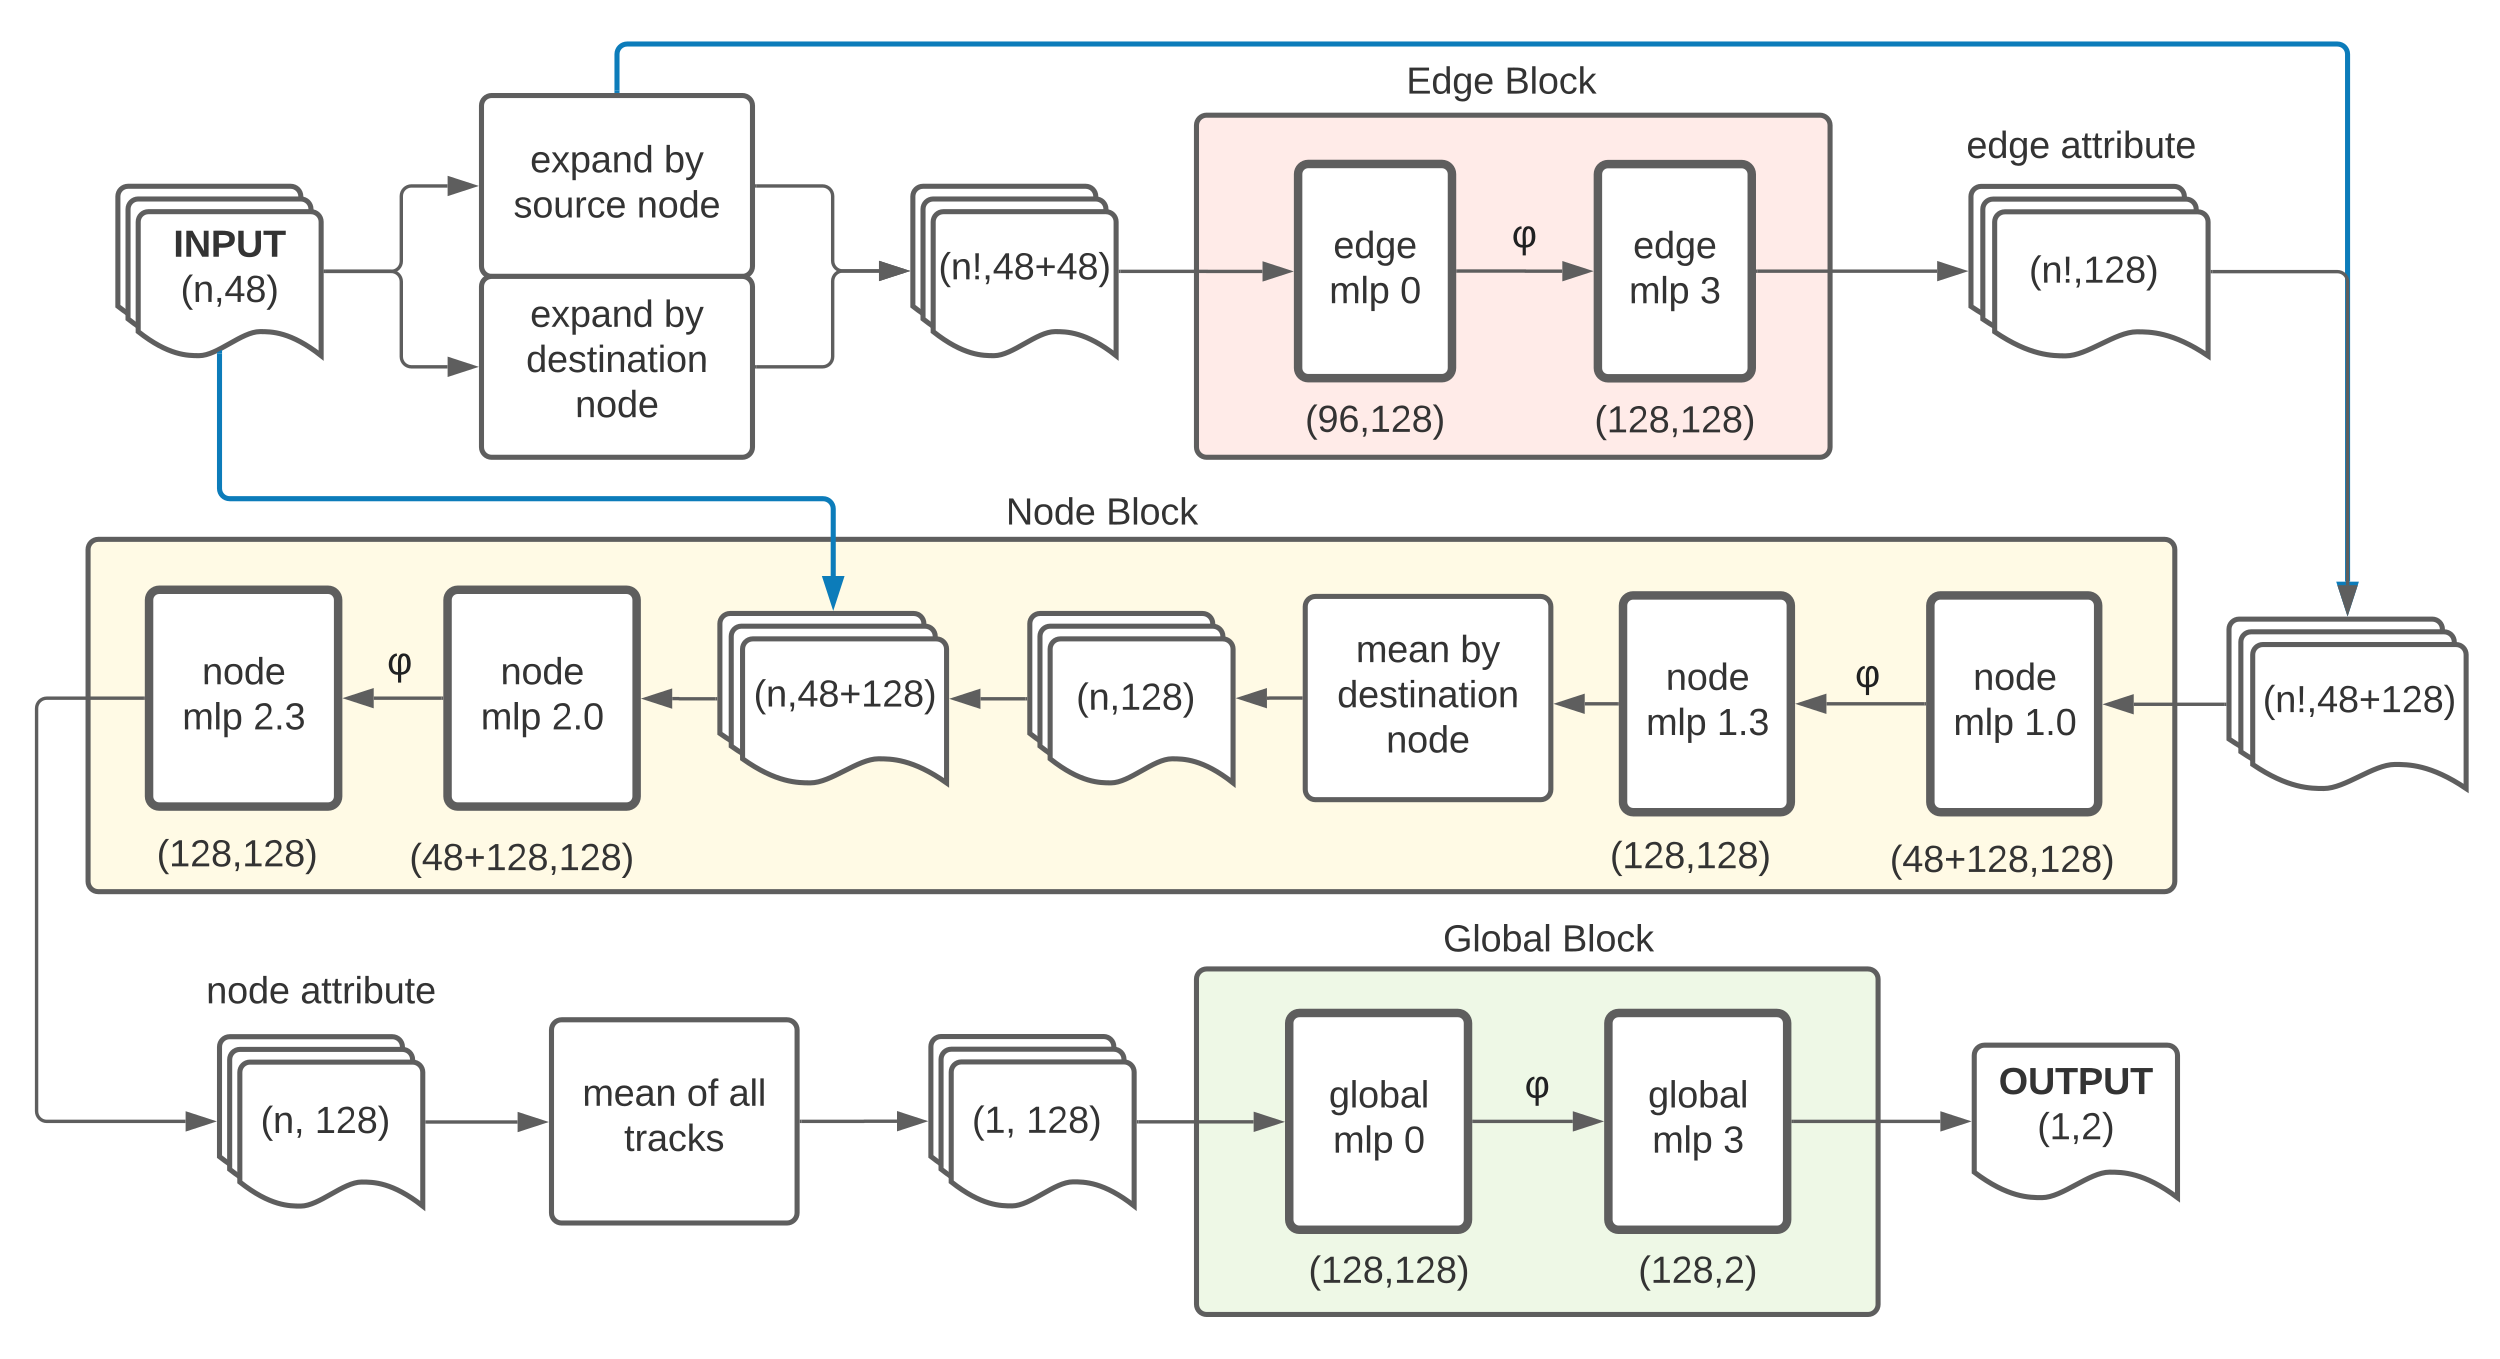 <svg xmlns="http://www.w3.org/2000/svg" xmlns:xlink="http://www.w3.org/1999/xlink" xmlns:lucid="lucid" width="1476" height="802.07"><g transform="translate(-172 -241.569)" lucid:page-tab-id="59z~I6xs36lp"><path d="M0 0h1760v1360H0z" fill="#fff"/><path d="M878.4 819.64c0-3.3 2.7-6 6-6h390.42c3.3 0 6 2.7 6 6v192c0 3.3-2.7 6-6 6h-390.4c-3.33 0-6-2.7-6-6z" stroke="#5e5e5e" stroke-width="3" fill="#c7e8ac" fill-opacity=".3"/><path d="M224 566c0-3.3 2.7-6 6-6h1220c3.3 0 6 2.7 6 6v196c0 3.3-2.7 6-6 6H230c-3.3 0-6-2.7-6-6z" stroke="#5e5e5e" stroke-width="3" fill="#ffeca9" fill-opacity=".3"/><path d="M878.4 315.57c0-3.3 2.7-6 6-6h362.07c3.3 0 6 2.7 6 6v189.98c0 3.3-2.7 6-6 6H884.4c-3.3 0-6-2.7-6-6z" stroke="#5e5e5e" stroke-width="3" fill="#ffbbb1" fill-opacity=".3"/><path d="M241.6 357.55c0-3.32 2.68-6 6-6h96c3.3 0 6 2.68 6 6v79c-18.05-14.2-29.28-14.2-36.08-14.2-10.8 0-25.17 14.2-35.97 14.2-6.7 0-18.03 0-35.96-14.2z" stroke="#5e5e5e" stroke-width="3" fill="#fff"/><path d="M247.6 365.05c0-3.32 2.68-6 6-6h96c3.3 0 6 2.68 6 6v79c-18.05-14.2-29.28-14.2-36.08-14.2-10.8 0-25.17 14.2-35.97 14.2-6.7 0-18.03 0-35.96-14.2z" stroke="#5e5e5e" stroke-width="3" fill="#fff"/><path d="M253.6 372.55c0-3.32 2.68-6 6-6h96c3.3 0 6 2.68 6 6v79c-18.05-14.2-29.28-14.2-36.08-14.2-10.8 0-25.17 14.2-35.97 14.2-6.7 0-18.03 0-35.96-14.2z" stroke="#5e5e5e" stroke-width="3" fill="#fff"/><use xlink:href="#a" transform="matrix(1,0,0,1,258.59,371.548) translate(15.759 21.611)"/><use xlink:href="#b" transform="matrix(1,0,0,1,258.59,371.548) translate(20.049 48.278)"/><path d="M938.4 344.37c0-3.32 2.7-6 6-6h78.85c3.32 0 6 2.68 6 6v114.48c0 3.32-2.68 6-6 6H944.4c-3.3 0-6-2.68-6-6z" stroke="#5e5e5e" stroke-width="5" fill="#fff"/><use xlink:href="#c" transform="matrix(1,0,0,1,950.406,350.368) translate(8.809 43.528)"/><use xlink:href="#d" transform="matrix(1,0,0,1,950.406,350.368) translate(6.401 70.194)"/><use xlink:href="#e" transform="matrix(1,0,0,1,950.406,350.368) translate(48.253 70.194)"/><path d="M1115.4 344.44c0-3.32 2.68-6 6-6h78.84c3.32 0 6 2.68 6 6v114.48c0 3.32-2.68 6-6 6h-78.84c-3.32 0-6-2.68-6-6z" stroke="#5e5e5e" stroke-width="5" fill="#fff"/><use xlink:href="#c" transform="matrix(1,0,0,1,1127.398,350.438) translate(8.809 43.528)"/><use xlink:href="#d" transform="matrix(1,0,0,1,1127.398,350.438) translate(6.401 70.194)"/><use xlink:href="#f" transform="matrix(1,0,0,1,1127.398,350.438) translate(48.253 70.194)"/><path d="M364.1 401.8h38.83c3.3 0 6-2.7 6-6v-38.45c0-3.3 2.7-6 6-6h21.34" stroke="#5e5e5e" stroke-width="2" fill="none"/><path d="M364.12 402.8h-1.03v-2h1.02z" fill="#5e5e5e"/><path d="M451.53 351.35L437.27 356v-9.28z" stroke="#5e5e5e" stroke-width="2" fill="#5e5e5e"/><path d="M456.27 303.96c0-3.32 2.7-6 6-6h148c3.3 0 6 2.68 6 6v94.8c0 3.3-2.7 6-6 6h-148c-3.3 0-6-2.7-6-6z" stroke="#5e5e5e" stroke-width="3" fill="#fff"/><use xlink:href="#g" transform="matrix(1,0,0,1,468.271,309.956) translate(16.765 33.34)"/><use xlink:href="#h" transform="matrix(1,0,0,1,468.271,309.956) translate(95.778 33.34)"/><use xlink:href="#i" transform="matrix(1,0,0,1,468.271,309.956) translate(6.92 60.007)"/><use xlink:href="#j" transform="matrix(1,0,0,1,468.271,309.956) translate(79.698 60.007)"/><path d="M456.27 410.75c0-3.3 2.7-6 6-6h148c3.3 0 6 2.7 6 6v94.8c0 3.3-2.7 6-6 6h-148c-3.3 0-6-2.7-6-6z" stroke="#5e5e5e" stroke-width="3" fill="#fff"/><use xlink:href="#g" transform="matrix(1,0,0,1,468.271,416.752) translate(16.765 17.778)"/><use xlink:href="#h" transform="matrix(1,0,0,1,468.271,416.752) translate(95.778 17.778)"/><use xlink:href="#k" transform="matrix(1,0,0,1,468.271,416.752) translate(14.358 44.444)"/><use xlink:href="#j" transform="matrix(1,0,0,1,468.271,416.752) translate(43.309 71.111)"/><path d="M364.1 401.8h38.83c3.3 0 6 2.68 6 6v44.35c0 3.3 2.7 6 6 6h21.34" stroke="#5e5e5e" stroke-width="2" fill="none"/><path d="M364.12 402.8h-1.03v-2h1.02z" fill="#5e5e5e"/><path d="M451.53 458.15l-14.26 4.64v-9.3z" stroke="#5e5e5e" stroke-width="2" fill="#5e5e5e"/><path d="M618.77 458.15h38.84c3.33 0 6-2.7 6-6v-44.6c0-3.32 2.7-6 6-6h21.35" stroke="#5e5e5e" stroke-width="2" fill="none"/><path d="M618.8 459.15h-1.03v-2h1.03z" fill="#5e5e5e"/><path d="M706.22 401.55l-14.27 4.63v-9.27z" stroke="#5e5e5e" stroke-width="2" fill="#5e5e5e"/><path d="M710.95 357.55c0-3.32 2.7-6 6-6h96c3.32 0 6 2.68 6 6v79c-18.03-14.2-29.27-14.2-36.07-14.2-10.8 0-25.16 14.2-35.96 14.2-6.7 0-18.04 0-35.97-14.2z" stroke="#5e5e5e" stroke-width="3" fill="#fff"/><path d="M716.95 365.05c0-3.32 2.7-6 6-6h96c3.32 0 6 2.68 6 6v79c-18.03-14.2-29.27-14.2-36.07-14.2-10.8 0-25.16 14.2-35.96 14.2-6.7 0-18.04 0-35.97-14.2z" stroke="#5e5e5e" stroke-width="3" fill="#fff"/><path d="M722.95 372.55c0-3.32 2.7-6 6-6h96c3.32 0 6 2.68 6 6v79c-18.03-14.2-29.27-14.2-36.07-14.2-10.8 0-25.16 14.2-35.96 14.2-6.7 0-18.04 0-35.97-14.2z" stroke="#5e5e5e" stroke-width="3" fill="#fff"/><use xlink:href="#l" transform="matrix(1,0,0,1,727.952,371.548) translate(-1.864 34.944)"/><path d="M618.77 351.35h38.84c3.33 0 6 2.7 6 6v38.2c0 3.3 2.7 6 6 6h21.35" stroke="#5e5e5e" stroke-width="2" fill="none"/><path d="M618.8 352.35h-1.03v-2h1.03z" fill="#5e5e5e"/><path d="M706.22 401.55l-14.27 4.63v-9.27z" stroke="#5e5e5e" stroke-width="2" fill="#5e5e5e"/><path d="M1032.75 401.6h39.54l.02.05c0 .02.02.03.04.03h22.04" stroke="#5e5e5e" stroke-width="2" fill="none"/><path d="M1032.78 402.6h-1.03v-2h1.03z" fill="#5e5e5e"/><path d="M1109.66 401.68l-14.26 4.64v-9.27z" stroke="#5e5e5e" stroke-width="2" fill="#5e5e5e"/><path d="M1032 357.55c0-3.32 2.7-6 6-6h68c3.32 0 6 2.68 6 6v48c0 3.3-2.68 6-6 6h-68c-3.3 0-6-2.7-6-6z" stroke="#000" stroke-opacity="0" stroke-width="3" fill="#fff" fill-opacity="0"/><use xlink:href="#m" transform="matrix(1,0,0,1,1037.005,356.548) translate(27.521 30.989)"/><path d="M833.45 401.8h50.72s0 .02.02.02h33.2" stroke="#5e5e5e" stroke-width="2" fill="none"/><path d="M833.48 402.8h-1.03v-2h1.03z" fill="#5e5e5e"/><path d="M932.67 401.82l-14.27 4.63v-9.27z" stroke="#5e5e5e" stroke-width="2" fill="#5e5e5e"/><path d="M1311.68 599.1c0-3.33 2.7-6 6-6h87.08c3.32 0 6 2.67 6 6v116c0 3.3-2.68 6-6 6h-87.08c-3.3 0-6-2.7-6-6z" stroke="#5e5e5e" stroke-width="5" fill="#fff"/><use xlink:href="#n" transform="matrix(1,0,0,1,1323.679,605.087) translate(13.309 43.778)"/><use xlink:href="#d" transform="matrix(1,0,0,1,1323.679,605.087) translate(1.642 70.444)"/><use xlink:href="#o" transform="matrix(1,0,0,1,1323.679,605.087) translate(43.494 70.444)"/><path d="M1488 613.1c0-3.33 2.7-6 6-6h114c3.3 0 6 2.67 6 6v79c-21.04-14.2-34.15-14.2-42.08-14.2-12.6 0-29.36 14.2-41.96 14.2-7.8 0-21.04 0-41.96-14.2z" stroke="#5e5e5e" stroke-width="3" fill="#fff"/><path d="M1495 620.6c0-3.33 2.7-6 6-6h114c3.3 0 6 2.67 6 6v79c-21.04-14.2-34.15-14.2-42.08-14.2-12.6 0-29.36 14.2-41.96 14.2-7.8 0-21.04 0-41.96-14.2z" stroke="#5e5e5e" stroke-width="3" fill="#fff"/><path d="M1502 628.1c0-3.33 2.7-6 6-6h114c3.3 0 6 2.67 6 6v79c-21.04-14.2-34.15-14.2-42.08-14.2-12.6 0-29.36 14.2-41.96 14.2-7.8 0-21.04 0-41.96-14.2z" stroke="#5e5e5e" stroke-width="3" fill="#fff"/><use xlink:href="#p" transform="matrix(1,0,0,1,1507,627.087) translate(0.963 34.944)"/><path d="M1130.23 599.1c0-3.33 2.7-6 6-6h87.08c3.33 0 6 2.67 6 6v116c0 3.3-2.67 6-6 6h-87.07c-3.3 0-6-2.7-6-6z" stroke="#5e5e5e" stroke-width="5" fill="#fff"/><use xlink:href="#n" transform="matrix(1,0,0,1,1142.232,605.087) translate(13.309 43.778)"/><use xlink:href="#d" transform="matrix(1,0,0,1,1142.232,605.087) translate(1.642 70.444)"/><use xlink:href="#q" transform="matrix(1,0,0,1,1142.232,605.087) translate(43.494 70.444)"/><path d="M1308.18 657.1h-57.86" stroke="#5e5e5e" stroke-width="2" fill="none"/><path d="M1309.18 658.1h-1.03v-2h1.03z" fill="#5e5e5e"/><path d="M1235.05 657.1l14.27-4.65v9.27z" stroke="#5e5e5e" stroke-width="2" fill="#5e5e5e"/><path d="M1234.66 617.16c0-3.32 2.68-6 6-6h68c3.3 0 6 2.68 6 6v48c0 3.3-2.7 6-6 6h-68c-3.32 0-6-2.7-6-6z" stroke="#000" stroke-opacity="0" stroke-width="3" fill="#fff" fill-opacity="0"/><use xlink:href="#m" transform="matrix(1,0,0,1,1239.657,616.157) translate(27.521 30.989)"/><path d="M942.62 599.7c0-3.3 2.68-6 6-6h133c3.3 0 6 2.7 6 6v108c0 3.32-2.7 6-6 6h-133c-3.32 0-6-2.68-6-6z" stroke="#5e5e5e" stroke-width="3" fill="#fff"/><use xlink:href="#r" transform="matrix(1,0,0,1,954.616,605.701) translate(17.938 26.778)"/><use xlink:href="#h" transform="matrix(1,0,0,1,954.616,605.701) translate(79.605 26.778)"/><use xlink:href="#k" transform="matrix(1,0,0,1,954.616,605.701) translate(6.858 53.444)"/><use xlink:href="#j" transform="matrix(1,0,0,1,954.616,605.701) translate(35.809 80.111)"/><path d="M1126.73 657.1h-19.1" stroke="#5e5e5e" stroke-width="2" fill="none"/><path d="M1127.73 658.1h-1.02v-2h1.03z" fill="#5e5e5e"/><path d="M1092.35 657.1l14.27-4.65v9.27z" stroke="#5e5e5e" stroke-width="2" fill="#5e5e5e"/><path d="M940.12 653.7h-18.78c-.02 0-.03.02-.03.04s0 .03-.03.03H920" stroke="#5e5e5e" stroke-width="2" fill="none"/><path d="M941.12 654.7h-1.03v-2h1.02z" fill="#5e5e5e"/><path d="M904.74 653.77l14.26-4.63v9.27z" stroke="#5e5e5e" stroke-width="2" fill="#5e5e5e"/><path d="M780 609.77c0-3.3 2.7-6 6-6h96c3.3 0 6 2.7 6 6v79c-18.04-14.2-29.27-14.2-36.07-14.2-10.8 0-25.17 14.2-35.97 14.2-6.7 0-18.03 0-35.96-14.2z" stroke="#5e5e5e" stroke-width="3" fill="#fff"/><path d="M786 617.27c0-3.3 2.7-6 6-6h96c3.3 0 6 2.7 6 6v79c-18.04-14.2-29.27-14.2-36.07-14.2-10.8 0-25.17 14.2-35.97 14.2-6.7 0-18.03 0-35.96-14.2z" stroke="#5e5e5e" stroke-width="3" fill="#fff"/><path d="M792 624.77c0-3.3 2.7-6 6-6h96c3.3 0 6 2.7 6 6v79c-18.04-14.2-29.27-14.2-36.07-14.2-10.8 0-25.17 14.2-35.97 14.2-6.7 0-18.03 0-35.96-14.2z" stroke="#5e5e5e" stroke-width="3" fill="#fff"/><use xlink:href="#s" transform="matrix(1,0,0,1,797,623.771) translate(10.377 36.84)"/><path d="M597.02 609.77c0-3.3 2.7-6 6-6h108.44c3.32 0 6 2.7 6 6v79c-20.1-14.2-32.63-14.2-40.22-14.2-12.05 0-28.06 14.2-40.1 14.2-7.48 0-20.12 0-40.12-14.2z" stroke="#5e5e5e" stroke-width="3" fill="#fff"/><path d="M603.72 617.27c0-3.3 2.68-6 6-6h108.44c3.3 0 6 2.7 6 6v79c-20.12-14.2-32.64-14.2-40.23-14.2-12.05 0-28.06 14.2-40.1 14.2-7.47 0-20.12 0-40.1-14.2z" stroke="#5e5e5e" stroke-width="3" fill="#fff"/><path d="M610.4 624.77c0-3.3 2.7-6 6-6h108.45c3.3 0 6 2.7 6 6v79c-20.12-14.2-32.64-14.2-40.23-14.2-12.04 0-28.06 14.2-40.1 14.2-7.47 0-20.12 0-40.1-14.2z" stroke="#5e5e5e" stroke-width="3" fill="#fff"/><use xlink:href="#t" transform="matrix(1,0,0,1,615.407,623.772) translate(1.549 34.944)"/><path d="M777.5 654.14h-26.65" stroke="#5e5e5e" stroke-width="2" fill="none"/><path d="M778.5 655.14h-1.03v-2h1.03z" fill="#5e5e5e"/><path d="M735.58 654.14l14.27-4.64v9.27z" stroke="#5e5e5e" stroke-width="2" fill="#5e5e5e"/><path d="M301.6 450.3V530c0 3.3 2.68 6 6 6h350.34c3.3 0 6 2.7 6 6v39.65" stroke="#0c7cba" stroke-width="3" fill="none"/><path d="M303.1 450.35h-3v-.8l3-1.5z" fill="#0c7cba"/><path d="M663.94 597.42l-4.64-14.27h9.27z" stroke="#0c7cba" stroke-width="3" fill="#0c7cba"/><path d="M260 595.77c0-3.3 2.7-6 6-6h99.64c3.32 0 6 2.7 6 6v116c0 3.32-2.68 6-6 6H266c-3.3 0-6-2.68-6-6z" stroke="#5e5e5e" stroke-width="5" fill="#fff"/><use xlink:href="#n" transform="matrix(1,0,0,1,272,601.772) translate(19.309 43.778)"/><use xlink:href="#d" transform="matrix(1,0,0,1,272,601.772) translate(7.642 70.444)"/><use xlink:href="#u" transform="matrix(1,0,0,1,272,601.772) translate(49.494 70.444)"/><path d="M436.23 595.77c0-3.3 2.68-6 6-6h99.64c3.32 0 6 2.7 6 6v116c0 3.32-2.68 6-6 6h-99.64c-3.32 0-6-2.68-6-6z" stroke="#5e5e5e" stroke-width="5" fill="#fff"/><use xlink:href="#n" transform="matrix(1,0,0,1,448.229,601.772) translate(19.309 43.778)"/><use xlink:href="#d" transform="matrix(1,0,0,1,448.229,601.772) translate(7.642 70.444)"/><use xlink:href="#v" transform="matrix(1,0,0,1,448.229,601.772) translate(49.494 70.444)"/><path d="M594.52 654.14h-21.5c-.05 0-.07-.03-.07-.06s-.03-.06-.06-.06h-4.03" stroke="#5e5e5e" stroke-width="2" fill="none"/><path d="M595.52 655.14h-1.02v-2h1.02z" fill="#5e5e5e"/><path d="M553.6 654.02l14.27-4.63v9.26z" stroke="#5e5e5e" stroke-width="2" fill="#5e5e5e"/><path d="M432.73 653.77h-40.1" stroke="#5e5e5e" stroke-width="2" fill="none"/><path d="M433.73 654.77h-1.03v-2h1.03z" fill="#5e5e5e"/><path d="M377.38 653.77l14.26-4.63v9.27z" stroke="#5e5e5e" stroke-width="2" fill="#5e5e5e"/><path d="M368 609.77c0-3.3 2.7-6 6-6h68c3.3 0 6 2.7 6 6v48c0 3.3-2.7 6-6 6h-68c-3.3 0-6-2.7-6-6z" stroke="#000" stroke-opacity="0" stroke-width="3" fill="#fff" fill-opacity="0"/><use xlink:href="#m" transform="matrix(1,0,0,1,373,608.771) translate(27.521 30.989)"/><path d="M721.6 859.53c0-3.32 2.68-6 6-6h96c3.3 0 6 2.68 6 6v79c-18.05-14.2-29.28-14.2-36.08-14.2-10.8 0-25.17 14.2-35.97 14.2-6.7 0-18.03 0-35.96-14.2z" stroke="#5e5e5e" stroke-width="3" fill="#fff"/><path d="M727.6 867.03c0-3.32 2.68-6 6-6h96c3.3 0 6 2.68 6 6v79c-18.05-14.2-29.28-14.2-36.08-14.2-10.8 0-25.17 14.2-35.97 14.2-6.7 0-18.03 0-35.96-14.2z" stroke="#5e5e5e" stroke-width="3" fill="#fff"/><path d="M733.6 874.53c0-3.32 2.68-6 6-6h96c3.3 0 6 2.68 6 6v79c-18.05-14.2-29.28-14.2-36.08-14.2-10.8 0-25.17 14.2-35.97 14.2-6.7 0-18.03 0-35.96-14.2z" stroke="#5e5e5e" stroke-width="3" fill="#fff"/><use xlink:href="#w" transform="matrix(1,0,0,1,738.59,873.527) translate(7.29 36.84)"/><use xlink:href="#x" transform="matrix(1,0,0,1,738.59,873.527) translate(39.327 36.84)"/><path d="M497.6 849.64c0-3.3 2.68-6 6-6h133c3.3 0 6 2.7 6 6v108c0 3.3-2.7 6-6 6h-133c-3.32 0-6-2.7-6-6z" stroke="#5e5e5e" stroke-width="3" fill="#fff"/><use xlink:href="#r" transform="matrix(1,0,0,1,509.59,855.641) translate(6.272 38.778)"/><use xlink:href="#y" transform="matrix(1,0,0,1,509.59,855.641) translate(67.938 38.778)"/><use xlink:href="#z" transform="matrix(1,0,0,1,509.59,855.641) translate(92.63 38.778)"/><use xlink:href="#A" transform="matrix(1,0,0,1,509.59,855.641) translate(30.901 65.444)"/><path d="M645.1 903.64h36.93c.03 0 .06-.02.06-.06 0-.03.02-.05.05-.05h19.44" stroke="#5e5e5e" stroke-width="2" fill="none"/><path d="M645.12 904.64h-1.03v-2h1.02z" fill="#5e5e5e"/><path d="M716.85 903.53l-14.26 4.63v-9.27z" stroke="#5e5e5e" stroke-width="2" fill="#5e5e5e"/><path d="M933.16 845.64c0-3.3 2.7-6 6-6h93.55c3.32 0 6 2.7 6 6v116c0 3.3-2.68 6-6 6h-93.54c-3.3 0-6-2.7-6-6z" stroke="#5e5e5e" stroke-width="5" fill="#fff"/><use xlink:href="#B" transform="matrix(1,0,0,1,945.159,851.641) translate(11.432 43.778)"/><use xlink:href="#d" transform="matrix(1,0,0,1,945.159,851.641) translate(13.901 70.444)"/><use xlink:href="#e" transform="matrix(1,0,0,1,945.159,851.641) translate(55.753 70.444)"/><path d="M1121.6 845.64c0-3.3 2.68-6 6-6h93.54c3.3 0 6 2.7 6 6v116c0 3.3-2.7 6-6 6h-93.55c-3.32 0-6-2.7-6-6z" stroke="#5e5e5e" stroke-width="5" fill="#fff"/><use xlink:href="#B" transform="matrix(1,0,0,1,1133.59,851.641) translate(11.432 43.778)"/><use xlink:href="#d" transform="matrix(1,0,0,1,1133.59,851.641) translate(13.901 70.444)"/><use xlink:href="#f" transform="matrix(1,0,0,1,1133.59,851.641) translate(55.753 70.444)"/><path d="M1042.2 903.64h58.4" stroke="#5e5e5e" stroke-width="2" fill="none"/><path d="M1042.23 904.64h-1.02v-2h1.03z" fill="#5e5e5e"/><path d="M1115.85 903.64l-14.26 4.64V899z" stroke="#5e5e5e" stroke-width="2" fill="#5e5e5e"/><path d="M844.1 903.9h68.06" stroke="#5e5e5e" stroke-width="2" fill="none"/><path d="M844.12 904.9h-1.03v-2h1.02z" fill="#5e5e5e"/><path d="M927.42 903.9l-14.26 4.63v-9.27z" stroke="#5e5e5e" stroke-width="2" fill="#5e5e5e"/><path d="M1039.6 859.64c0-3.3 2.7-6 6-6h68c3.33 0 6 2.7 6 6v48c0 3.3-2.67 6-6 6h-68c-3.3 0-6-2.7-6-6z" stroke="#000" stroke-opacity="0" stroke-width="3" fill="#fff" fill-opacity="0"/><use xlink:href="#m" transform="matrix(1,0,0,1,1044.613,858.641) translate(27.521 30.989)"/><path d="M1337.6 864.64c0-3.3 2.68-6 6-6h108c3.3 0 6 2.7 6 6v84c-20.05-15.03-32.53-15.03-40.1-15.03-12 0-27.95 15.04-39.95 15.04-7.44 0-20.04 0-39.96-15.03z" stroke="#5e5e5e" stroke-width="3" fill="#fff"/><use xlink:href="#C" transform="matrix(1,0,0,1,1342.59,863.641) translate(9.444 23.872)"/><use xlink:href="#D" transform="matrix(1,0,0,1,1342.59,863.641) translate(32.222 50.538)"/><path d="M1230.64 903.64h86.95" stroke="#5e5e5e" stroke-width="2" fill="none"/><path d="M1230.66 904.64h-1.02v-2h1.02z" fill="#5e5e5e"/><path d="M1332.85 903.64l-14.26 4.64V899z" stroke="#5e5e5e" stroke-width="2" fill="#5e5e5e"/><path d="M938.4 267.57c0-3.3 2.7-6 6-6h228c3.32 0 6 2.7 6 6v48c0 3.3-2.68 6-6 6h-228c-3.3 0-6-2.7-6-6z" stroke="#000" stroke-opacity="0" stroke-width="3" fill="#fff" fill-opacity="0"/><use xlink:href="#E" transform="matrix(1,0,0,1,943.406,266.569) translate(58.858 30.278)"/><use xlink:href="#F" transform="matrix(1,0,0,1,943.406,266.569) translate(116.883 30.278)"/><path d="M702.62 521.98c0-3.32 2.68-6 6-6h228c3.3 0 6 2.68 6 6v48c0 3.3-2.7 6-6 6h-228c-3.32 0-6-2.7-6-6z" stroke="#000" stroke-opacity="0" stroke-width="3" fill="#fff" fill-opacity="0"/><use xlink:href="#G" transform="matrix(1,0,0,1,707.616,520.979) translate(58.272 30.278)"/><use xlink:href="#F" transform="matrix(1,0,0,1,707.616,520.979) translate(117.469 30.278)"/><path d="M966.24 774c0-3.3 2.7-6 6-6h228c3.32 0 6 2.7 6 6v48c0 3.3-2.68 6-6 6h-228c-3.3 0-6-2.7-6-6z" stroke="#000" stroke-opacity="0" stroke-width="3" fill="#fff" fill-opacity="0"/><use xlink:href="#H" transform="matrix(1,0,0,1,971.244,773) translate(52.747 30.278)"/><use xlink:href="#F" transform="matrix(1,0,0,1,971.244,773) translate(122.994 30.278)"/><path d="M1335.65 357.62c0-3.32 2.7-6 6-6h114c3.3 0 6 2.68 6 6v79.05c-21.04-14.2-34.15-14.2-42.08-14.2-12.6 0-29.36 14.2-41.96 14.2-7.8 0-21.03 0-41.95-14.2z" stroke="#5e5e5e" stroke-width="3" fill="#fff"/><path d="M1342.65 365.12c0-3.3 2.7-6 6-6h114c3.3 0 6 2.7 6 6v79.05c-21.04-14.2-34.15-14.2-42.08-14.2-12.6 0-29.36 14.2-41.96 14.2-7.8 0-21.03 0-41.95-14.2z" stroke="#5e5e5e" stroke-width="3" fill="#fff"/><path d="M1349.65 372.63c0-3.32 2.7-6 6-6h114c3.3 0 6 2.68 6 6v79.04c-21.04-14.2-34.15-14.2-42.08-14.2-12.6 0-29.36 14.2-41.96 14.2-7.8 0-21.03 0-41.95-14.2z" stroke="#5e5e5e" stroke-width="3" fill="#fff"/><use xlink:href="#I" transform="matrix(1,0,0,1,1354.65,371.626) translate(15.29 36.84)"/><path d="M1209.74 401.68h61.7c.02 0 .03 0 .03-.02H1315.7" stroke="#5e5e5e" stroke-width="2" fill="none"/><path d="M1209.77 402.68h-1.03v-2h1.03z" fill="#5e5e5e"/><path d="M1330.96 401.65l-14.26 4.63V397z" stroke="#5e5e5e" stroke-width="2" fill="#5e5e5e"/><path d="M1485.53 657.38h-53.77" stroke="#5e5e5e" stroke-width="2" fill="none"/><path d="M1486.53 658.38h-1.02v-2h1.03z" fill="#5e5e5e"/><path d="M1416.5 657.38l14.26-4.64V662z" stroke="#5e5e5e" stroke-width="2" fill="#5e5e5e"/><path d="M1280.82 305.55c0-3.32 2.7-6 6-6h228c3.3 0 6 2.68 6 6v48c0 3.3-2.7 6-6 6h-228c-3.3 0-6-2.7-6-6z" stroke="#000" stroke-opacity="0" stroke-width="3" fill="#fff" fill-opacity="0"/><use xlink:href="#J" transform="matrix(1,0,0,1,1285.821,304.548) translate(47.16 30.278)"/><use xlink:href="#K" transform="matrix(1,0,0,1,1285.821,304.548) translate(102.716 30.278)"/><path d="M301.6 859.64c0-3.3 2.68-6 6-6h96c3.3 0 6 2.7 6 6v79c-18.05-14.2-29.28-14.2-36.08-14.2-10.8 0-25.17 14.2-35.97 14.2-6.7 0-18.03 0-35.96-14.2z" stroke="#5e5e5e" stroke-width="3" fill="#fff"/><path d="M307.6 867.14c0-3.3 2.68-6 6-6h96c3.3 0 6 2.7 6 6v79c-18.05-14.2-29.28-14.2-36.08-14.2-10.8 0-25.17 14.2-35.97 14.2-6.7 0-18.03 0-35.96-14.2z" stroke="#5e5e5e" stroke-width="3" fill="#fff"/><path d="M313.6 874.64c0-3.3 2.68-6 6-6h96c3.3 0 6 2.7 6 6v79c-18.05-14.2-29.28-14.2-36.08-14.2-10.8 0-25.17 14.2-35.97 14.2-6.7 0-18.03 0-35.96-14.2z" stroke="#5e5e5e" stroke-width="3" fill="#fff"/><g><use xlink:href="#L" transform="matrix(1,0,0,1,318.59,873.641) translate(7.29 36.84)"/><use xlink:href="#x" transform="matrix(1,0,0,1,318.59,873.641) translate(39.327 36.84)"/></g><path d="M424.1 904h53.5" stroke="#5e5e5e" stroke-width="2" fill="none"/><path d="M424.12 905h-1.03v-2h1.02z" fill="#5e5e5e"/><path d="M492.85 904l-14.26 4.64v-9.27z" stroke="#5e5e5e" stroke-width="2" fill="#5e5e5e"/><path d="M256.5 653.77h-56.9c-3.32 0-6 2.7-6 6v237.87c0 3.3 2.68 6 6 6h82" stroke="#5e5e5e" stroke-width="2" fill="none"/><path d="M257.5 654.77h-1.03v-2h1.03z" fill="#5e5e5e"/><path d="M296.85 903.64l-14.26 4.64V899z" stroke="#5e5e5e" stroke-width="2" fill="#5e5e5e"/><path d="M241.6 804.64c0-3.3 2.68-6 6-6h228c3.3 0 6 2.7 6 6v48c0 3.3-2.7 6-6 6h-228c-3.32 0-6-2.7-6-6z" stroke="#000" stroke-opacity="0" stroke-width="3" fill="#fff" fill-opacity="0"/><g><use xlink:href="#M" transform="matrix(1,0,0,1,246.59,803.641) translate(47.16 30.278)"/><use xlink:href="#K" transform="matrix(1,0,0,1,246.59,803.641) translate(102.716 30.278)"/></g><path d="M863.83 467.25c0-3.3 2.7-6 6-6h228c3.3 0 6 2.7 6 6v48c0 3.32-2.7 6-6 6h-228c-3.3 0-6-2.68-6-6z" stroke="#000" stroke-opacity="0" stroke-width="3" fill="#fff" fill-opacity="0"/><g><use xlink:href="#N" transform="matrix(1,0,0,1,868.829,466.255) translate(73.704 30.278)"/></g><path d="M1040.82 467.55c0-3.32 2.7-6 6-6h228c3.3 0 6 2.68 6 6v48c0 3.3-2.7 6-6 6h-228c-3.3 0-6-2.7-6-6z" stroke="#000" stroke-opacity="0" stroke-width="3" fill="#fff" fill-opacity="0"/><g><use xlink:href="#O" transform="matrix(1,0,0,1,1045.821,466.548) translate(67.531 30.278)"/></g><path d="M1234.06 727.1c0-3.33 2.7-6 6-6h228c3.3 0 6 2.67 6 6v48c0 3.3-2.7 6-6 6h-228c-3.3 0-6-2.7-6-6z" stroke="#000" stroke-opacity="0" stroke-width="3" fill="#fff" fill-opacity="0"/><g><use xlink:href="#P" transform="matrix(1,0,0,1,1239.061,726.087) translate(48.704 30.278)"/></g><path d="M1050 724.86c0-3.3 2.7-6 6-6h228c3.3 0 6 2.7 6 6v48c0 3.3-2.7 6-6 6h-228c-3.3 0-6-2.7-6-6z" stroke="#000" stroke-opacity="0" stroke-width="3" fill="#fff" fill-opacity="0"/><g><use xlink:href="#O" transform="matrix(1,0,0,1,1055,723.859) translate(67.531 30.278)"/></g><path d="M360 726c0-3.3 2.7-6 6-6h228c3.3 0 6 2.7 6 6v48c0 3.3-2.7 6-6 6H366c-3.3 0-6-2.7-6-6z" stroke="#000" stroke-opacity="0" stroke-width="3" fill="#fff" fill-opacity="0"/><g><use xlink:href="#P" transform="matrix(1,0,0,1,365,725) translate(48.704 30.278)"/></g><path d="M192 723.77c0-3.3 2.7-6 6-6h228c3.3 0 6 2.7 6 6v48c0 3.32-2.7 6-6 6H198c-3.3 0-6-2.68-6-6z" stroke="#000" stroke-opacity="0" stroke-width="3" fill="#fff" fill-opacity="0"/><g><use xlink:href="#O" transform="matrix(1,0,0,1,197,722.772) translate(67.531 30.278)"/></g><path d="M872 969.64c0-3.3 2.7-6 6-6h228c3.32 0 6 2.7 6 6v48c0 3.3-2.68 6-6 6H878c-3.3 0-6-2.7-6-6z" stroke="#000" stroke-opacity="0" stroke-width="3" fill="#fff" fill-opacity="0"/><g><use xlink:href="#O" transform="matrix(1,0,0,1,877.005,968.641) translate(67.531 30.278)"/></g><path d="M1054.36 969.64c0-3.3 2.7-6 6-6h228c3.32 0 6 2.7 6 6v48c0 3.3-2.68 6-6 6h-228c-3.3 0-6-2.7-6-6z" stroke="#000" stroke-opacity="0" stroke-width="3" fill="#fff" fill-opacity="0"/><g><use xlink:href="#Q" transform="matrix(1,0,0,1,1059.364,968.641) translate(79.877 30.278)"/></g><path d="M536.27 294.96v-21.4c0-3.33 2.7-6 6-6H1552c3.3 0 6 2.67 6 6v311.4" stroke="#0c7cba" stroke-width="3" fill="none"/><path d="M537.77 296.46h-3v-1.54h3z" fill="#0c7cba"/><path d="M1558 600.73l-4.64-14.26h9.28z" stroke="#0c7cba" stroke-width="3" fill="#0c7cba"/><path d="M1478.15 401.94H1552c3.3 0 6 2.68 6 6V587.1" stroke="#5e5e5e" stroke-width="2" fill="none"/><path d="M1478.18 402.94h-1.03v-2h1.03z" fill="#5e5e5e"/><path d="M1558 602.35l-4.64-14.26h9.28z" stroke="#5e5e5e" stroke-width="2" fill="#5e5e5e"/><defs><path fill="#333" d="M24 0v-248h52V0H24" id="R"/><path fill="#333" d="M175 0L67-191c6 58 2 128 3 191H24v-248h59L193-55c-6-58-2-129-3-193h46V0h-61" id="S"/><path fill="#333" d="M24-248c93 1 206-16 204 79-1 75-69 88-152 82V0H24v-248zm52 121c47 0 100 7 100-41 0-47-54-39-100-39v80" id="T"/><path fill="#333" d="M238-95c0 69-44 99-111 99C63 4 22-25 22-93v-155h51v151c-1 38 19 59 55 60 90 1 49-130 58-211h52v153" id="U"/><path fill="#333" d="M136-208V0H84v-208H4v-40h212v40h-80" id="V"/><g id="a"><use transform="matrix(0.062,0,0,0.062,0,0)" xlink:href="#R"/><use transform="matrix(0.062,0,0,0.062,6.173,0)" xlink:href="#S"/><use transform="matrix(0.062,0,0,0.062,22.16,0)" xlink:href="#T"/><use transform="matrix(0.062,0,0,0.062,36.975,0)" xlink:href="#U"/><use transform="matrix(0.062,0,0,0.062,52.963,0)" xlink:href="#V"/></g><path fill="#333" d="M87 75C49 33 22-17 22-94c0-76 28-126 65-167h31c-38 41-64 92-64 168S80 34 118 75H87" id="W"/><path fill="#333" d="M117-194c89-4 53 116 60 194h-32v-121c0-31-8-49-39-48C34-167 62-67 57 0H25l-1-190h30c1 10-1 24 2 32 11-22 29-35 61-36" id="X"/><path fill="#333" d="M68-38c1 34 0 65-14 84H32c9-13 17-26 17-46H33v-38h35" id="Y"/><path fill="#333" d="M155-56V0h-30v-56H8v-25l114-167h33v167h35v25h-35zm-30-156c-27 46-58 90-88 131h88v-131" id="Z"/><path fill="#333" d="M134-131c28 9 52 24 51 62-1 50-34 73-85 73S17-19 16-69c0-36 21-54 49-61-75-25-45-126 34-121 46 3 78 18 79 63 0 33-17 51-44 57zm-34-11c31 1 46-15 46-44 0-28-17-43-47-42-29 0-46 13-45 42 1 28 16 44 46 44zm1 122c35 0 51-18 51-52 0-30-18-46-53-46-33 0-51 17-51 47 0 34 19 51 53 51" id="aa"/><path fill="#333" d="M33-261c38 41 65 92 65 168S71 34 33 75H2C39 34 66-17 66-93S39-220 2-261h31" id="ab"/><g id="b"><use transform="matrix(0.062,0,0,0.062,0,0)" xlink:href="#W"/><use transform="matrix(0.062,0,0,0.062,7.346,0)" xlink:href="#X"/><use transform="matrix(0.062,0,0,0.062,19.691,0)" xlink:href="#Y"/><use transform="matrix(0.062,0,0,0.062,25.864,0)" xlink:href="#Z"/><use transform="matrix(0.062,0,0,0.062,38.21,0)" xlink:href="#aa"/><use transform="matrix(0.062,0,0,0.062,50.556,0)" xlink:href="#ab"/></g><path fill="#333" d="M100-194c63 0 86 42 84 106H49c0 40 14 67 53 68 26 1 43-12 49-29l28 8c-11 28-37 45-77 45C44 4 14-33 15-96c1-61 26-98 85-98zm52 81c6-60-76-77-97-28-3 7-6 17-6 28h103" id="ac"/><path fill="#333" d="M85-194c31 0 48 13 60 33l-1-100h32l1 261h-30c-2-10 0-23-3-31C134-8 116 4 85 4 32 4 16-35 15-94c0-66 23-100 70-100zm9 24c-40 0-46 34-46 75 0 40 6 74 45 74 42 0 51-32 51-76 0-42-9-74-50-73" id="ad"/><path fill="#333" d="M177-190C167-65 218 103 67 71c-23-6-38-20-44-43l32-5c15 47 100 32 89-28v-30C133-14 115 1 83 1 29 1 15-40 15-95c0-56 16-97 71-98 29-1 48 16 59 35 1-10 0-23 2-32h30zM94-22c36 0 50-32 50-73 0-42-14-75-50-75-39 0-46 34-46 75s6 73 46 73" id="ae"/><g id="c"><use transform="matrix(0.062,0,0,0.062,0,0)" xlink:href="#ac"/><use transform="matrix(0.062,0,0,0.062,12.346,0)" xlink:href="#ad"/><use transform="matrix(0.062,0,0,0.062,24.691,0)" xlink:href="#ae"/><use transform="matrix(0.062,0,0,0.062,37.037,0)" xlink:href="#ac"/></g><path fill="#333" d="M210-169c-67 3-38 105-44 169h-31v-121c0-29-5-50-35-48C34-165 62-65 56 0H25l-1-190h30c1 10-1 24 2 32 10-44 99-50 107 0 11-21 27-35 58-36 85-2 47 119 55 194h-31v-121c0-29-5-49-35-48" id="af"/><path fill="#333" d="M24 0v-261h32V0H24" id="ag"/><path fill="#333" d="M115-194c55 1 70 41 70 98S169 2 115 4C84 4 66-9 55-30l1 105H24l-1-265h31l2 30c10-21 28-34 59-34zm-8 174c40 0 45-34 45-75s-6-73-45-74c-42 0-51 32-51 76 0 43 10 73 51 73" id="ah"/><g id="d"><use transform="matrix(0.062,0,0,0.062,0,0)" xlink:href="#af"/><use transform="matrix(0.062,0,0,0.062,18.457,0)" xlink:href="#ag"/><use transform="matrix(0.062,0,0,0.062,23.333,0)" xlink:href="#ah"/></g><path fill="#333" d="M101-251c68 0 85 55 85 127S166 4 100 4C33 4 14-52 14-124c0-73 17-127 87-127zm-1 229c47 0 54-49 54-102s-4-102-53-102c-51 0-55 48-55 102 0 53 5 102 54 102" id="ai"/><use transform="matrix(0.062,0,0,0.062,0,0)" xlink:href="#ai" id="e"/><path fill="#333" d="M126-127c33 6 58 20 58 59 0 88-139 92-164 29-3-8-5-16-6-25l32-3c6 27 21 44 54 44 32 0 52-15 52-46 0-38-36-46-79-43v-28c39 1 72-4 72-42 0-27-17-43-46-43-28 0-47 15-49 41l-32-3c6-42 35-63 81-64 48-1 79 21 79 65 0 36-21 52-52 59" id="aj"/><use transform="matrix(0.062,0,0,0.062,0,0)" xlink:href="#aj" id="f"/><path fill="#333" d="M141 0L90-78 38 0H4l68-98-65-92h35l48 74 47-74h35l-64 92 68 98h-35" id="ak"/><path fill="#333" d="M141-36C126-15 110 5 73 4 37 3 15-17 15-53c-1-64 63-63 125-63 3-35-9-54-41-54-24 1-41 7-42 31l-33-3c5-37 33-52 76-52 45 0 72 20 72 64v82c-1 20 7 32 28 27v20c-31 9-61-2-59-35zM48-53c0 20 12 33 32 33 41-3 63-29 60-74-43 2-92-5-92 41" id="al"/><g id="g"><use transform="matrix(0.062,0,0,0.062,0,0)" xlink:href="#ac"/><use transform="matrix(0.062,0,0,0.062,12.346,0)" xlink:href="#ak"/><use transform="matrix(0.062,0,0,0.062,23.457,0)" xlink:href="#ah"/><use transform="matrix(0.062,0,0,0.062,35.802,0)" xlink:href="#al"/><use transform="matrix(0.062,0,0,0.062,48.148,0)" xlink:href="#X"/><use transform="matrix(0.062,0,0,0.062,60.494,0)" xlink:href="#ad"/></g><path fill="#333" d="M115-194c53 0 69 39 70 98 0 66-23 100-70 100C84 3 66-7 56-30L54 0H23l1-261h32v101c10-23 28-34 59-34zm-8 174c40 0 45-34 45-75 0-40-5-75-45-74-42 0-51 32-51 76 0 43 10 73 51 73" id="am"/><path fill="#333" d="M179-190L93 31C79 59 56 82 12 73V49c39 6 53-20 64-50L1-190h34L92-34l54-156h33" id="an"/><g id="h"><use transform="matrix(0.062,0,0,0.062,0,0)" xlink:href="#am"/><use transform="matrix(0.062,0,0,0.062,12.346,0)" xlink:href="#an"/></g><path fill="#333" d="M135-143c-3-34-86-38-87 0 15 53 115 12 119 90S17 21 10-45l28-5c4 36 97 45 98 0-10-56-113-15-118-90-4-57 82-63 122-42 12 7 21 19 24 35" id="ao"/><path fill="#333" d="M100-194c62-1 85 37 85 99 1 63-27 99-86 99S16-35 15-95c0-66 28-99 85-99zM99-20c44 1 53-31 53-75 0-43-8-75-51-75s-53 32-53 75 10 74 51 75" id="ap"/><path fill="#333" d="M84 4C-5 8 30-112 23-190h32v120c0 31 7 50 39 49 72-2 45-101 50-169h31l1 190h-30c-1-10 1-25-2-33-11 22-28 36-60 37" id="aq"/><path fill="#333" d="M114-163C36-179 61-72 57 0H25l-1-190h30c1 12-1 29 2 39 6-27 23-49 58-41v29" id="ar"/><path fill="#333" d="M96-169c-40 0-48 33-48 73s9 75 48 75c24 0 41-14 43-38l32 2c-6 37-31 61-74 61-59 0-76-41-82-99-10-93 101-131 147-64 4 7 5 14 7 22l-32 3c-4-21-16-35-41-35" id="as"/><g id="i"><use transform="matrix(0.062,0,0,0.062,0,0)" xlink:href="#ao"/><use transform="matrix(0.062,0,0,0.062,11.111,0)" xlink:href="#ap"/><use transform="matrix(0.062,0,0,0.062,23.457,0)" xlink:href="#aq"/><use transform="matrix(0.062,0,0,0.062,35.802,0)" xlink:href="#ar"/><use transform="matrix(0.062,0,0,0.062,43.148,0)" xlink:href="#as"/><use transform="matrix(0.062,0,0,0.062,54.259,0)" xlink:href="#ac"/></g><g id="j"><use transform="matrix(0.062,0,0,0.062,0,0)" xlink:href="#X"/><use transform="matrix(0.062,0,0,0.062,12.346,0)" xlink:href="#ap"/><use transform="matrix(0.062,0,0,0.062,24.691,0)" xlink:href="#ad"/><use transform="matrix(0.062,0,0,0.062,37.037,0)" xlink:href="#ac"/></g><path fill="#333" d="M59-47c-2 24 18 29 38 22v24C64 9 27 4 27-40v-127H5v-23h24l9-43h21v43h35v23H59v120" id="at"/><path fill="#333" d="M24-231v-30h32v30H24zM24 0v-190h32V0H24" id="au"/><g id="k"><use transform="matrix(0.062,0,0,0.062,0,0)" xlink:href="#ad"/><use transform="matrix(0.062,0,0,0.062,12.346,0)" xlink:href="#ac"/><use transform="matrix(0.062,0,0,0.062,24.691,0)" xlink:href="#ao"/><use transform="matrix(0.062,0,0,0.062,35.802,0)" xlink:href="#at"/><use transform="matrix(0.062,0,0,0.062,41.975,0)" xlink:href="#au"/><use transform="matrix(0.062,0,0,0.062,46.852,0)" xlink:href="#X"/><use transform="matrix(0.062,0,0,0.062,59.198,0)" xlink:href="#al"/><use transform="matrix(0.062,0,0,0.062,71.543,0)" xlink:href="#at"/><use transform="matrix(0.062,0,0,0.062,77.716,0)" xlink:href="#au"/><use transform="matrix(0.062,0,0,0.062,82.593,0)" xlink:href="#ap"/><use transform="matrix(0.062,0,0,0.062,94.938,0)" xlink:href="#X"/></g><path fill="#333" d="M63-70H37l-4-178h34zM33 0v-35h34V0H33" id="av"/><path fill="#333" d="M118-107v75H92v-75H18v-26h74v-75h26v75h74v26h-74" id="aw"/><g id="l"><use transform="matrix(0.062,0,0,0.062,0,0)" xlink:href="#W"/><use transform="matrix(0.062,0,0,0.062,7.346,0)" xlink:href="#X"/><use transform="matrix(0.062,0,0,0.062,19.691,0)" xlink:href="#av"/><use transform="matrix(0.062,0,0,0.062,25.864,0)" xlink:href="#Y"/><use transform="matrix(0.062,0,0,0.062,32.037,0)" xlink:href="#Z"/><use transform="matrix(0.062,0,0,0.062,44.383,0)" xlink:href="#aa"/><use transform="matrix(0.062,0,0,0.062,56.728,0)" xlink:href="#aw"/><use transform="matrix(0.062,0,0,0.062,69.691,0)" xlink:href="#Z"/><use transform="matrix(0.062,0,0,0.062,82.037,0)" xlink:href="#aa"/><use transform="matrix(0.062,0,0,0.062,94.383,0)" xlink:href="#ab"/></g><path fill="#202122" d="M155-194c48 1 62 44 63 95 0 64-29 98-88 102v72h-29V3C-12 10-10-185 89-194l3 23c-48 6-55 95-31 131 8 12 22 18 40 19 4-71-20-175 54-173zM130-21c42-2 55-31 55-79-1-35-5-66-29-71-45 11-20 99-26 150" id="ax"/><use transform="matrix(0.064,0,0,0.064,0,0)" xlink:href="#ax" id="m"/><g id="n"><use transform="matrix(0.062,0,0,0.062,0,0)" xlink:href="#X"/><use transform="matrix(0.062,0,0,0.062,12.346,0)" xlink:href="#ap"/><use transform="matrix(0.062,0,0,0.062,24.691,0)" xlink:href="#ad"/><use transform="matrix(0.062,0,0,0.062,37.037,0)" xlink:href="#ac"/></g><path fill="#333" d="M27 0v-27h64v-190l-56 39v-29l58-41h29v221h61V0H27" id="ay"/><path fill="#333" d="M33 0v-38h34V0H33" id="az"/><g id="o"><use transform="matrix(0.062,0,0,0.062,0,0)" xlink:href="#ay"/><use transform="matrix(0.062,0,0,0.062,12.346,0)" xlink:href="#az"/><use transform="matrix(0.062,0,0,0.062,18.519,0)" xlink:href="#ai"/></g><path fill="#333" d="M101-251c82-7 93 87 43 132L82-64C71-53 59-42 53-27h129V0H18c2-99 128-94 128-182 0-28-16-43-45-43s-46 15-49 41l-32-3c6-41 34-60 81-64" id="aA"/><g id="p"><use transform="matrix(0.062,0,0,0.062,0,0)" xlink:href="#W"/><use transform="matrix(0.062,0,0,0.062,7.346,0)" xlink:href="#X"/><use transform="matrix(0.062,0,0,0.062,19.691,0)" xlink:href="#av"/><use transform="matrix(0.062,0,0,0.062,25.864,0)" xlink:href="#Y"/><use transform="matrix(0.062,0,0,0.062,32.037,0)" xlink:href="#Z"/><use transform="matrix(0.062,0,0,0.062,44.383,0)" xlink:href="#aa"/><use transform="matrix(0.062,0,0,0.062,56.728,0)" xlink:href="#aw"/><use transform="matrix(0.062,0,0,0.062,69.691,0)" xlink:href="#ay"/><use transform="matrix(0.062,0,0,0.062,82.037,0)" xlink:href="#aA"/><use transform="matrix(0.062,0,0,0.062,94.383,0)" xlink:href="#aa"/><use transform="matrix(0.062,0,0,0.062,106.728,0)" xlink:href="#ab"/></g><g id="q"><use transform="matrix(0.062,0,0,0.062,0,0)" xlink:href="#ay"/><use transform="matrix(0.062,0,0,0.062,12.346,0)" xlink:href="#az"/><use transform="matrix(0.062,0,0,0.062,18.519,0)" xlink:href="#aj"/></g><g id="r"><use transform="matrix(0.062,0,0,0.062,0,0)" xlink:href="#af"/><use transform="matrix(0.062,0,0,0.062,18.457,0)" xlink:href="#ac"/><use transform="matrix(0.062,0,0,0.062,30.802,0)" xlink:href="#al"/><use transform="matrix(0.062,0,0,0.062,43.148,0)" xlink:href="#X"/></g><g id="s"><use transform="matrix(0.062,0,0,0.062,0,0)" xlink:href="#W"/><use transform="matrix(0.062,0,0,0.062,7.346,0)" xlink:href="#X"/><use transform="matrix(0.062,0,0,0.062,19.691,0)" xlink:href="#Y"/><use transform="matrix(0.062,0,0,0.062,25.864,0)" xlink:href="#ay"/><use transform="matrix(0.062,0,0,0.062,38.21,0)" xlink:href="#aA"/><use transform="matrix(0.062,0,0,0.062,50.556,0)" xlink:href="#aa"/><use transform="matrix(0.062,0,0,0.062,62.901,0)" xlink:href="#ab"/></g><g id="t"><use transform="matrix(0.062,0,0,0.062,0,0)" xlink:href="#W"/><use transform="matrix(0.062,0,0,0.062,7.346,0)" xlink:href="#X"/><use transform="matrix(0.062,0,0,0.062,19.691,0)" xlink:href="#Y"/><use transform="matrix(0.062,0,0,0.062,25.864,0)" xlink:href="#Z"/><use transform="matrix(0.062,0,0,0.062,38.21,0)" xlink:href="#aa"/><use transform="matrix(0.062,0,0,0.062,50.556,0)" xlink:href="#aw"/><use transform="matrix(0.062,0,0,0.062,63.519,0)" xlink:href="#ay"/><use transform="matrix(0.062,0,0,0.062,75.864,0)" xlink:href="#aA"/><use transform="matrix(0.062,0,0,0.062,88.21,0)" xlink:href="#aa"/><use transform="matrix(0.062,0,0,0.062,100.556,0)" xlink:href="#ab"/></g><g id="u"><use transform="matrix(0.062,0,0,0.062,0,0)" xlink:href="#aA"/><use transform="matrix(0.062,0,0,0.062,12.346,0)" xlink:href="#az"/><use transform="matrix(0.062,0,0,0.062,18.519,0)" xlink:href="#aj"/></g><g id="v"><use transform="matrix(0.062,0,0,0.062,0,0)" xlink:href="#aA"/><use transform="matrix(0.062,0,0,0.062,12.346,0)" xlink:href="#az"/><use transform="matrix(0.062,0,0,0.062,18.519,0)" xlink:href="#ai"/></g><g id="w"><use transform="matrix(0.062,0,0,0.062,0,0)" xlink:href="#W"/><use transform="matrix(0.062,0,0,0.062,7.346,0)" xlink:href="#ay"/><use transform="matrix(0.062,0,0,0.062,19.691,0)" xlink:href="#Y"/></g><g id="x"><use transform="matrix(0.062,0,0,0.062,0,0)" xlink:href="#ay"/><use transform="matrix(0.062,0,0,0.062,12.346,0)" xlink:href="#aA"/><use transform="matrix(0.062,0,0,0.062,24.691,0)" xlink:href="#aa"/><use transform="matrix(0.062,0,0,0.062,37.037,0)" xlink:href="#ab"/></g><path fill="#333" d="M101-234c-31-9-42 10-38 44h38v23H63V0H32v-167H5v-23h27c-7-52 17-82 69-68v24" id="aB"/><g id="y"><use transform="matrix(0.062,0,0,0.062,0,0)" xlink:href="#ap"/><use transform="matrix(0.062,0,0,0.062,12.346,0)" xlink:href="#aB"/></g><g id="z"><use transform="matrix(0.062,0,0,0.062,0,0)" xlink:href="#al"/><use transform="matrix(0.062,0,0,0.062,12.346,0)" xlink:href="#ag"/><use transform="matrix(0.062,0,0,0.062,17.222,0)" xlink:href="#ag"/></g><path fill="#333" d="M143 0L79-87 56-68V0H24v-261h32v163l83-92h37l-77 82L181 0h-38" id="aC"/><g id="A"><use transform="matrix(0.062,0,0,0.062,0,0)" xlink:href="#at"/><use transform="matrix(0.062,0,0,0.062,6.173,0)" xlink:href="#ar"/><use transform="matrix(0.062,0,0,0.062,13.519,0)" xlink:href="#al"/><use transform="matrix(0.062,0,0,0.062,25.864,0)" xlink:href="#as"/><use transform="matrix(0.062,0,0,0.062,36.975,0)" xlink:href="#aC"/><use transform="matrix(0.062,0,0,0.062,48.086,0)" xlink:href="#ao"/></g><g id="B"><use transform="matrix(0.062,0,0,0.062,0,0)" xlink:href="#ae"/><use transform="matrix(0.062,0,0,0.062,12.346,0)" xlink:href="#ag"/><use transform="matrix(0.062,0,0,0.062,17.222,0)" xlink:href="#ap"/><use transform="matrix(0.062,0,0,0.062,29.568,0)" xlink:href="#am"/><use transform="matrix(0.062,0,0,0.062,41.914,0)" xlink:href="#al"/><use transform="matrix(0.062,0,0,0.062,54.259,0)" xlink:href="#ag"/></g><path fill="#333" d="M140-251c80 0 125 45 125 126S219 4 139 4C58 4 15-44 15-125s44-126 125-126zm-1 214c52 0 73-35 73-88 0-50-21-86-72-86-52 0-73 35-73 86s22 88 72 88" id="aD"/><g id="C"><use transform="matrix(0.062,0,0,0.062,0,0)" xlink:href="#aD"/><use transform="matrix(0.062,0,0,0.062,17.284,0)" xlink:href="#U"/><use transform="matrix(0.062,0,0,0.062,33.272,0)" xlink:href="#V"/><use transform="matrix(0.062,0,0,0.062,46.79,0)" xlink:href="#T"/><use transform="matrix(0.062,0,0,0.062,61.605,0)" xlink:href="#U"/><use transform="matrix(0.062,0,0,0.062,77.593,0)" xlink:href="#V"/></g><g id="D"><use transform="matrix(0.062,0,0,0.062,0,0)" xlink:href="#W"/><use transform="matrix(0.062,0,0,0.062,7.346,0)" xlink:href="#ay"/><use transform="matrix(0.062,0,0,0.062,19.691,0)" xlink:href="#Y"/><use transform="matrix(0.062,0,0,0.062,25.864,0)" xlink:href="#aA"/><use transform="matrix(0.062,0,0,0.062,38.21,0)" xlink:href="#ab"/></g><path fill="#333" d="M30 0v-248h187v28H63v79h144v27H63v87h162V0H30" id="aE"/><g id="E"><use transform="matrix(0.062,0,0,0.062,0,0)" xlink:href="#aE"/><use transform="matrix(0.062,0,0,0.062,14.815,0)" xlink:href="#ad"/><use transform="matrix(0.062,0,0,0.062,27.16,0)" xlink:href="#ae"/><use transform="matrix(0.062,0,0,0.062,39.506,0)" xlink:href="#ac"/></g><path fill="#333" d="M160-131c35 5 61 23 61 61C221 17 115-2 30 0v-248c76 3 177-17 177 60 0 33-19 50-47 57zm-97-11c50-1 110 9 110-42 0-47-63-36-110-37v79zm0 115c55-2 124 14 124-45 0-56-70-42-124-44v89" id="aF"/><g id="F"><use transform="matrix(0.062,0,0,0.062,0,0)" xlink:href="#aF"/><use transform="matrix(0.062,0,0,0.062,14.815,0)" xlink:href="#ag"/><use transform="matrix(0.062,0,0,0.062,19.691,0)" xlink:href="#ap"/><use transform="matrix(0.062,0,0,0.062,32.037,0)" xlink:href="#as"/><use transform="matrix(0.062,0,0,0.062,43.148,0)" xlink:href="#aC"/></g><path fill="#333" d="M190 0L58-211 59 0H30v-248h39L202-35l-2-213h31V0h-41" id="aG"/><g id="G"><use transform="matrix(0.062,0,0,0.062,0,0)" xlink:href="#aG"/><use transform="matrix(0.062,0,0,0.062,15.988,0)" xlink:href="#ap"/><use transform="matrix(0.062,0,0,0.062,28.333,0)" xlink:href="#ad"/><use transform="matrix(0.062,0,0,0.062,40.679,0)" xlink:href="#ac"/></g><path fill="#333" d="M143 4C61 4 22-44 18-125c-5-107 100-154 193-111 17 8 29 25 37 43l-32 9c-13-25-37-40-76-40-61 0-88 39-88 99 0 61 29 100 91 101 35 0 62-11 79-27v-45h-74v-28h105v86C228-13 192 4 143 4" id="aH"/><g id="H"><use transform="matrix(0.062,0,0,0.062,0,0)" xlink:href="#aH"/><use transform="matrix(0.062,0,0,0.062,17.284,0)" xlink:href="#ag"/><use transform="matrix(0.062,0,0,0.062,22.16,0)" xlink:href="#ap"/><use transform="matrix(0.062,0,0,0.062,34.506,0)" xlink:href="#am"/><use transform="matrix(0.062,0,0,0.062,46.852,0)" xlink:href="#al"/><use transform="matrix(0.062,0,0,0.062,59.198,0)" xlink:href="#ag"/></g><g id="I"><use transform="matrix(0.062,0,0,0.062,0,0)" xlink:href="#W"/><use transform="matrix(0.062,0,0,0.062,7.346,0)" xlink:href="#X"/><use transform="matrix(0.062,0,0,0.062,19.691,0)" xlink:href="#av"/><use transform="matrix(0.062,0,0,0.062,25.864,0)" xlink:href="#Y"/><use transform="matrix(0.062,0,0,0.062,32.037,0)" xlink:href="#ay"/><use transform="matrix(0.062,0,0,0.062,44.383,0)" xlink:href="#aA"/><use transform="matrix(0.062,0,0,0.062,56.728,0)" xlink:href="#aa"/><use transform="matrix(0.062,0,0,0.062,69.074,0)" xlink:href="#ab"/></g><g id="J"><use transform="matrix(0.062,0,0,0.062,0,0)" xlink:href="#ac"/><use transform="matrix(0.062,0,0,0.062,12.346,0)" xlink:href="#ad"/><use transform="matrix(0.062,0,0,0.062,24.691,0)" xlink:href="#ae"/><use transform="matrix(0.062,0,0,0.062,37.037,0)" xlink:href="#ac"/></g><g id="K"><use transform="matrix(0.062,0,0,0.062,0,0)" xlink:href="#al"/><use transform="matrix(0.062,0,0,0.062,12.346,0)" xlink:href="#at"/><use transform="matrix(0.062,0,0,0.062,18.519,0)" xlink:href="#at"/><use transform="matrix(0.062,0,0,0.062,24.691,0)" xlink:href="#ar"/><use transform="matrix(0.062,0,0,0.062,32.037,0)" xlink:href="#au"/><use transform="matrix(0.062,0,0,0.062,36.914,0)" xlink:href="#am"/><use transform="matrix(0.062,0,0,0.062,49.259,0)" xlink:href="#aq"/><use transform="matrix(0.062,0,0,0.062,61.605,0)" xlink:href="#at"/><use transform="matrix(0.062,0,0,0.062,67.778,0)" xlink:href="#ac"/></g><g id="L"><use transform="matrix(0.062,0,0,0.062,0,0)" xlink:href="#W"/><use transform="matrix(0.062,0,0,0.062,7.346,0)" xlink:href="#X"/><use transform="matrix(0.062,0,0,0.062,19.691,0)" xlink:href="#Y"/></g><g id="M"><use transform="matrix(0.062,0,0,0.062,0,0)" xlink:href="#X"/><use transform="matrix(0.062,0,0,0.062,12.346,0)" xlink:href="#ap"/><use transform="matrix(0.062,0,0,0.062,24.691,0)" xlink:href="#ad"/><use transform="matrix(0.062,0,0,0.062,37.037,0)" xlink:href="#ac"/></g><path fill="#333" d="M99-251c64 0 84 50 84 122C183-37 130 33 47-8c-14-7-20-23-25-40l30-5c6 39 69 39 84 7 9-19 16-44 16-74-10 22-31 35-62 35-49 0-73-33-73-83 0-54 28-83 82-83zm-1 141c31-1 51-18 51-49 0-36-14-67-51-67-34 0-49 23-49 58 0 34 15 58 49 58" id="aI"/><path fill="#333" d="M110-160c48 1 74 30 74 79 0 53-28 85-80 85-65 0-83-55-86-122-5-90 50-162 133-122 14 7 22 21 27 39l-31 6c-5-40-67-38-82-6-9 19-15 44-15 74 11-20 30-34 60-33zm-7 138c34 0 49-23 49-58s-16-56-50-56c-29 0-50 16-49 49 1 36 15 65 50 65" id="aJ"/><g id="N"><use transform="matrix(0.062,0,0,0.062,0,0)" xlink:href="#W"/><use transform="matrix(0.062,0,0,0.062,7.346,0)" xlink:href="#aI"/><use transform="matrix(0.062,0,0,0.062,19.691,0)" xlink:href="#aJ"/><use transform="matrix(0.062,0,0,0.062,32.037,0)" xlink:href="#Y"/><use transform="matrix(0.062,0,0,0.062,38.21,0)" xlink:href="#ay"/><use transform="matrix(0.062,0,0,0.062,50.556,0)" xlink:href="#aA"/><use transform="matrix(0.062,0,0,0.062,62.901,0)" xlink:href="#aa"/><use transform="matrix(0.062,0,0,0.062,75.247,0)" xlink:href="#ab"/></g><g id="O"><use transform="matrix(0.062,0,0,0.062,0,0)" xlink:href="#W"/><use transform="matrix(0.062,0,0,0.062,7.346,0)" xlink:href="#ay"/><use transform="matrix(0.062,0,0,0.062,19.691,0)" xlink:href="#aA"/><use transform="matrix(0.062,0,0,0.062,32.037,0)" xlink:href="#aa"/><use transform="matrix(0.062,0,0,0.062,44.383,0)" xlink:href="#Y"/><use transform="matrix(0.062,0,0,0.062,50.556,0)" xlink:href="#ay"/><use transform="matrix(0.062,0,0,0.062,62.901,0)" xlink:href="#aA"/><use transform="matrix(0.062,0,0,0.062,75.247,0)" xlink:href="#aa"/><use transform="matrix(0.062,0,0,0.062,87.593,0)" xlink:href="#ab"/></g><g id="P"><use transform="matrix(0.062,0,0,0.062,0,0)" xlink:href="#W"/><use transform="matrix(0.062,0,0,0.062,7.346,0)" xlink:href="#Z"/><use transform="matrix(0.062,0,0,0.062,19.691,0)" xlink:href="#aa"/><use transform="matrix(0.062,0,0,0.062,32.037,0)" xlink:href="#aw"/><use transform="matrix(0.062,0,0,0.062,45,0)" xlink:href="#ay"/><use transform="matrix(0.062,0,0,0.062,57.346,0)" xlink:href="#aA"/><use transform="matrix(0.062,0,0,0.062,69.691,0)" xlink:href="#aa"/><use transform="matrix(0.062,0,0,0.062,82.037,0)" xlink:href="#Y"/><use transform="matrix(0.062,0,0,0.062,88.21,0)" xlink:href="#ay"/><use transform="matrix(0.062,0,0,0.062,100.556,0)" xlink:href="#aA"/><use transform="matrix(0.062,0,0,0.062,112.901,0)" xlink:href="#aa"/><use transform="matrix(0.062,0,0,0.062,125.247,0)" xlink:href="#ab"/></g><g id="Q"><use transform="matrix(0.062,0,0,0.062,0,0)" xlink:href="#W"/><use transform="matrix(0.062,0,0,0.062,7.346,0)" xlink:href="#ay"/><use transform="matrix(0.062,0,0,0.062,19.691,0)" xlink:href="#aA"/><use transform="matrix(0.062,0,0,0.062,32.037,0)" xlink:href="#aa"/><use transform="matrix(0.062,0,0,0.062,44.383,0)" xlink:href="#Y"/><use transform="matrix(0.062,0,0,0.062,50.556,0)" xlink:href="#aA"/><use transform="matrix(0.062,0,0,0.062,62.901,0)" xlink:href="#ab"/></g></defs></g></svg>
